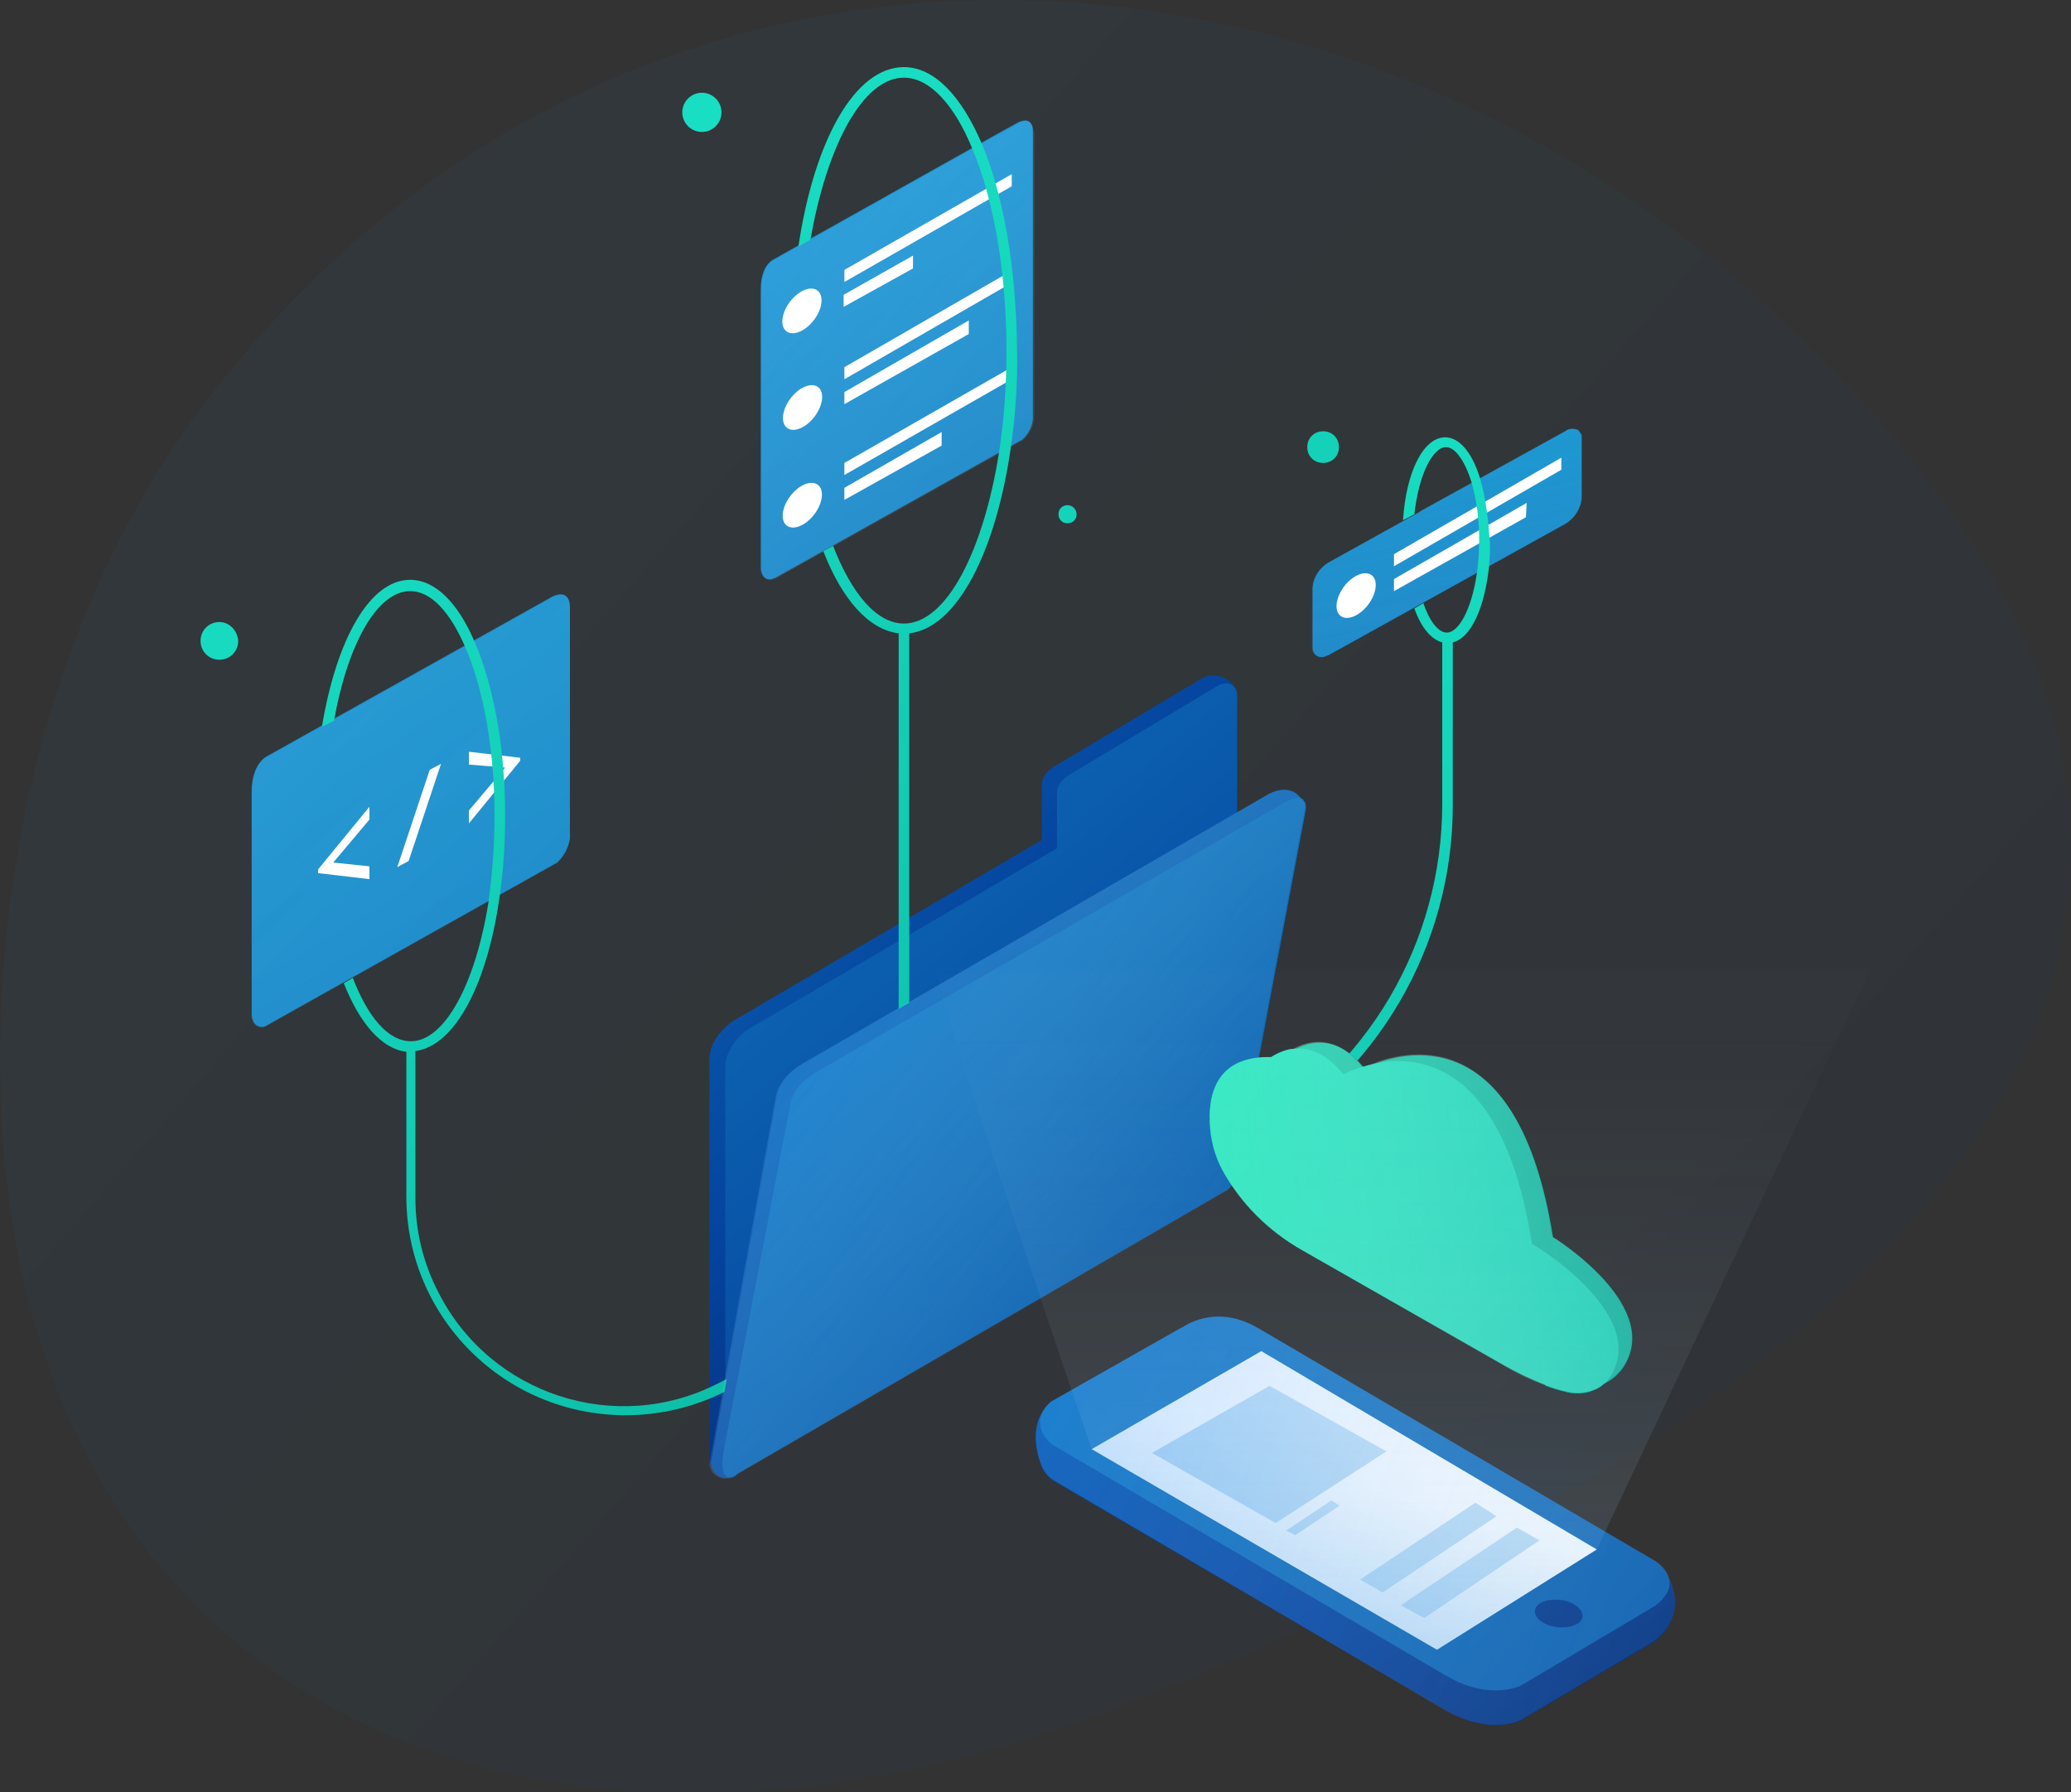 <?xml version="1.0" encoding="utf-8"?>
<!-- Generator: Adobe Illustrator 23.1.0, SVG Export Plug-In . SVG Version: 6.00 Build 0)  -->
<svg version="1.1" id="Warstwa_1" xmlns="http://www.w3.org/2000/svg" xmlns:xlink="http://www.w3.org/1999/xlink" x="0px" y="0px"
	 viewBox="0 0 274.7 237.7" style="enable-background:new 0 0 274.7 237.7;" xml:space="preserve">
<rect x="0" y="0" width="274.7" height="237.7" fill="#333333" stroke="none"/>
<style type="text/css">
	.st0{opacity:5.000000e-02;fill:url(#SVGID_1_);enable-background:new    ;}
	.st1{fill:url(#SVGID_2_);}
	.st2{fill:url(#SVGID_3_);}
	.st3{fill:url(#SVGID_4_);}
	.st4{fill:url(#SVGID_5_);}
	.st5{fill:url(#SVGID_6_);}
	.st6{fill:url(#SVGID_7_);}
	.st7{fill:url(#SVGID_8_);}
	.st8{opacity:0.65;fill:url(#SVGID_9_);enable-background:new    ;}
	.st9{opacity:0.65;fill:url(#SVGID_10_);enable-background:new    ;}
	.st10{opacity:0.65;fill:url(#SVGID_11_);enable-background:new    ;}
	.st11{fill:url(#SVGID_12_);}
	.st12{fill:url(#SVGID_13_);}
	.st13{fill:url(#SVGID_14_);}
	.st14{fill:url(#SVGID_15_);}
	.st15{fill:#FFFFFF;}
	.st16{fill:url(#SVGID_16_);}
	.st17{fill:url(#SVGID_17_);}
	.st18{fill:url(#SVGID_18_);}
	.st19{opacity:0.65;fill:url(#SVGID_19_);enable-background:new    ;}
	.st20{fill:url(#SVGID_20_);}
	.st21{fill:url(#SVGID_21_);}
	.st22{fill:url(#SVGID_22_);}
	.st23{fill:url(#SVGID_23_);}
	.st24{fill:url(#SVGID_24_);}
	.st25{fill:url(#SVGID_25_);}
	.st26{fill:url(#SVGID_26_);}
	.st27{fill:url(#SVGID_27_);}
	.st28{opacity:0.65;fill:url(#SVGID_28_);enable-background:new    ;}
	.st29{fill:url(#SVGID_29_);}
	.st30{fill:url(#SVGID_30_);}
	.st31{opacity:0.54;fill:url(#SVGID_31_);enable-background:new    ;}
	.st32{fill:url(#SVGID_32_);}
</style>
<title>Illustration 3 - Organizations_1</title>
<g>
	<g id="stage_3">
		
			<linearGradient id="SVGID_1_" gradientUnits="userSpaceOnUse" x1="-18.366" y1="242.493" x2="393.394" y2="-116.137" gradientTransform="matrix(1 0 0 -1 0 240)">
			<stop  offset="0" style="stop-color:#1EA3D8"/>
			<stop  offset="0.69" style="stop-color:#04439E"/>
			<stop  offset="1" style="stop-color:#081B4E"/>
		</linearGradient>
		<path class="st0" d="M0.3,131c-5.4,93.4,67.8,126.3,147.3,95.6c62.9-24.2,170.2-80.4,108.6-162.1C198.3-12.4,87-26.2,26.7,54.1
			C10.8,75.2,1.9,103.1,0.3,131z"/>
	</g>
</g>
<linearGradient id="SVGID_2_" gradientUnits="userSpaceOnUse" x1="23.283" y1="168.391" x2="109.671" y2="-30.536" gradientTransform="matrix(1 0 0 -1 0 240)">
	<stop  offset="0" style="stop-color:#18DEC3"/>
	<stop  offset="1" style="stop-color:#05A794"/>
</linearGradient>
<path class="st1" d="M29.1,82.5c-1.4,0-2.5,1.1-2.5,2.5c0,1.4,1.1,2.5,2.5,2.5c1.4,0,2.5-1.1,2.5-2.5l0,0
	C31.5,83.6,30.4,82.5,29.1,82.5z"/>
<linearGradient id="SVGID_3_" gradientUnits="userSpaceOnUse" x1="102.75" y1="202.902" x2="189.137" y2="3.975" gradientTransform="matrix(1 0 0 -1 0 240)">
	<stop  offset="0" style="stop-color:#18DEC3"/>
	<stop  offset="1" style="stop-color:#05A794"/>
</linearGradient>
<circle class="st2" cx="93.1" cy="14.9" r="2.6"/>
<linearGradient id="SVGID_4_" gradientUnits="userSpaceOnUse" x1="124.048" y1="212.155" x2="210.435" y2="13.229" gradientTransform="matrix(1 0 0 -1 0 240)">
	<stop  offset="0" style="stop-color:#18DEC3"/>
	<stop  offset="1" style="stop-color:#05A794"/>
</linearGradient>
<path class="st3" d="M141.6,67c-0.7,0-1.2,0.5-1.2,1.2c0,0.7,0.5,1.2,1.2,1.2c0.7,0,1.2-0.5,1.2-1.2c0,0,0,0,0,0
	C142.8,67.5,142.2,67,141.6,67z"/>
<linearGradient id="SVGID_5_" gradientUnits="userSpaceOnUse" x1="155.838" y1="225.958" x2="242.226" y2="27.031" gradientTransform="matrix(1 0 0 -1 0 240)">
	<stop  offset="0" style="stop-color:#18DEC3"/>
	<stop  offset="1" style="stop-color:#05A794"/>
</linearGradient>
<path class="st4" d="M175.5,57.2c-1.2,0-2.1,0.9-2.1,2.1s0.9,2.1,2.1,2.1c1.2,0,2.1-0.9,2.1-2.1S176.7,57.2,175.5,57.2L175.5,57.2z"
	/>
<linearGradient id="SVGID_6_" gradientUnits="userSpaceOnUse" x1="185.99" y1="194.794" x2="212.871" y2="74.024" gradientTransform="matrix(1 0 0 -1 0 240)">
	<stop  offset="0" style="stop-color:#1EA3D8"/>
	<stop  offset="1" style="stop-color:#04439E"/>
</linearGradient>
<path class="st5" d="M209.8,58.2V66c-0.1,1.5-1,2.8-2.2,3.5l-31.2,17.3l-0.2,0.1c-0.2,0.1-0.3,0.1-0.5,0.2c-0.6,0.2-1.3-0.1-1.5-0.7
	c-0.1-0.2-0.1-0.4-0.1-0.6v-7.8c0.1-1.5,1-2.8,2.3-3.5l11.9-6.6l0.1-0.1l0,0l19.2-10.6c0.5-0.4,1.1-0.4,1.7-0.2
	c0.2,0.2,0.3,0.4,0.5,0.7v0.1l0,0c0,0,0,0.1,0,0.1C209.8,58,209.8,58.1,209.8,58.2z"/>
<linearGradient id="SVGID_7_" gradientUnits="userSpaceOnUse" x1="18.663" y1="192.738" x2="190.556" y2="-96.836" gradientTransform="matrix(1 0 0 -1 0 240)">
	<stop  offset="0" style="stop-color:#1EA3D8"/>
	<stop  offset="1" style="stop-color:#04439E"/>
</linearGradient>
<path class="st6" d="M75.6,80.5v30.7c-0.2,1.2-0.8,2.4-1.7,3.2l-34.6,19.4l-3.9,2.2c-0.6,0.4-1.4,0.2-1.8-0.5c0,0,0,0,0-0.1
	c-0.2-0.3-0.2-0.6-0.2-1v-29.4c0-3.8,2-4.7,2-4.7L69.9,81l3.4-1.9C75.7,78,75.6,80.5,75.6,80.5z"/>
<linearGradient id="SVGID_8_" gradientUnits="userSpaceOnUse" x1="97.708" y1="230.848" x2="199.963" y2="51.896" gradientTransform="matrix(1 0 0 -1 0 240)">
	<stop  offset="0" style="stop-color:#1EA3D8"/>
	<stop  offset="1" style="stop-color:#04439E"/>
</linearGradient>
<path class="st7" d="M137,17.4c0,0,0.1-2.1-1.9-1.2l-2.9,1.6l-29.6,16.6c0,0-1.7,0.7-1.7,4v37c0,0.3,0.1,0.6,0.2,0.8
	c0.3,0.6,0.9,0.8,1.5,0.5c0,0,0.1,0,0.1,0l3.4-1.9l29.5-16.5c0.8-0.7,1.3-1.7,1.4-2.7V17.4z"/>
<linearGradient id="SVGID_9_" gradientUnits="userSpaceOnUse" x1="186.003" y1="194.721" x2="212.884" y2="73.96" gradientTransform="matrix(1 0 0 -1 0 240)">
	<stop  offset="0" style="stop-color:#FFFFFF;stop-opacity:0"/>
	<stop  offset="0.14" style="stop-color:#F2F8FF;stop-opacity:3.000000e-02"/>
	<stop  offset="0.35" style="stop-color:#CFE6FF;stop-opacity:0.11"/>
	<stop  offset="0.6" style="stop-color:#95C8FF;stop-opacity:0.24"/>
	<stop  offset="0.88" style="stop-color:#459FFF;stop-opacity:0.41"/>
	<stop  offset="1" style="stop-color:#1E8BFF;stop-opacity:0.5"/>
</linearGradient>
<path class="st8" d="M209.8,58.2V66c-0.1,1.5-1,2.8-2.3,3.5l-31.2,17.3c-0.1,0-0.1,0.1-0.2,0.1c-0.1,0.1-0.3,0.1-0.5,0.2
	c-0.6,0.2-1.3,0-1.5-0.7c-0.1-0.2-0.1-0.4-0.1-0.6V78c0.1-1.5,1-2.8,2.3-3.5l11.9-6.6l0.1-0.1l0,0l19.1-10.6
	c0.5-0.4,1.1-0.4,1.7-0.2c0.2,0.2,0.3,0.4,0.5,0.7v0.1l0,0c0,0,0,0.1,0,0.1C209.8,58.1,209.8,58.1,209.8,58.2z"/>
<linearGradient id="SVGID_10_" gradientUnits="userSpaceOnUse" x1="107.3" y1="77.47" x2="-68.564" y2="260.377" gradientTransform="matrix(1 0 0 -1 0 240)">
	<stop  offset="0" style="stop-color:#FFFFFF;stop-opacity:0"/>
	<stop  offset="0.14" style="stop-color:#F2F8FF;stop-opacity:3.000000e-02"/>
	<stop  offset="0.35" style="stop-color:#CFE6FF;stop-opacity:0.11"/>
	<stop  offset="0.6" style="stop-color:#95C8FF;stop-opacity:0.24"/>
	<stop  offset="0.88" style="stop-color:#459FFF;stop-opacity:0.41"/>
	<stop  offset="1" style="stop-color:#1E8BFF;stop-opacity:0.5"/>
</linearGradient>
<path class="st9" d="M75.6,80.6v30.7c-0.2,1.2-0.8,2.4-1.7,3.2l-34.6,19.4l-4,2.2c-0.6,0.4-1.4,0.2-1.8-0.5c0,0,0-0.1,0-0.1
	c-0.2-0.3-0.2-0.6-0.2-0.9v-29.4c0-3.8,2-4.7,2-4.7L70,81.1l3.4-1.9C75.7,78.1,75.6,80.6,75.6,80.6z"/>
<linearGradient id="SVGID_11_" gradientUnits="userSpaceOnUse" x1="175.36" y1="146.278" x2="71.349" y2="233.549" gradientTransform="matrix(1 0 0 -1 0 240)">
	<stop  offset="0" style="stop-color:#FFFFFF;stop-opacity:0"/>
	<stop  offset="0.14" style="stop-color:#F2F8FF;stop-opacity:3.000000e-02"/>
	<stop  offset="0.35" style="stop-color:#CFE6FF;stop-opacity:0.11"/>
	<stop  offset="0.6" style="stop-color:#95C8FF;stop-opacity:0.24"/>
	<stop  offset="0.88" style="stop-color:#459FFF;stop-opacity:0.41"/>
	<stop  offset="1" style="stop-color:#1E8BFF;stop-opacity:0.5"/>
</linearGradient>
<path class="st10" d="M137.1,17.5c0,0,0.1-2.1-1.9-1.2l-2.9,1.6l-29.6,16.6c0,0-1.7,0.7-1.7,4v37c0,0.3,0.1,0.6,0.2,0.8
	c0.3,0.6,1,0.8,1.5,0.5c0,0,0,0,0.1,0l3.4-1.9l29.5-16.5c0.8-0.7,1.3-1.7,1.5-2.7V17.5z"/>
<linearGradient id="SVGID_12_" gradientUnits="userSpaceOnUse" x1="22.165" y1="197.576" x2="168.195" y2="60.65" gradientTransform="matrix(1 0 0 -1 0 240)">
	<stop  offset="0" style="stop-color:#1EA3D8"/>
	<stop  offset="0.69" style="stop-color:#04439E"/>
	<stop  offset="1" style="stop-color:#081B4E"/>
</linearGradient>
<path class="st11" d="M162.2,106.7V91.1c0-0.5,1.8,0.5,1.6,0.1c-0.9-1.5-2.9-2.1-4.4-1.2c-0.1,0-0.1,0.1-0.2,0.1l-19.1,11.4
	c0,0-1.9,0.9-1.9,2.6v7.3l-40.6,23.8c-1.2,0.7-2.2,1.7-2.9,3c-0.5,0.9-0.7,2-0.6,3.1v52.9l69-76.1L162.2,106.7z"/>
<linearGradient id="SVGID_13_" gradientUnits="userSpaceOnUse" x1="31.271" y1="214.42" x2="203.826" y2="9.468" gradientTransform="matrix(1 0 0 -1 0 240)">
	<stop  offset="0" style="stop-color:#1EA3D8"/>
	<stop  offset="0.69" style="stop-color:#04439E"/>
	<stop  offset="1" style="stop-color:#081B4E"/>
</linearGradient>
<path class="st12" d="M164.1,107.8V92.2c0-0.5-0.2-1-0.6-1.3c-0.5-0.3-1.2-0.5-2.4,0.3l-19,11.4c0,0-1.9,0.9-1.9,2.6v7.3l-40.6,23.8
	c-1.2,0.7-2.2,1.7-2.8,3c-0.5,0.9-0.7,2-0.6,3.1v52l69-75.2L164.1,107.8z"/>
<linearGradient id="SVGID_14_" gradientUnits="userSpaceOnUse" x1="71.01" y1="188.444" x2="156.074" y2="54.022" gradientTransform="matrix(1 0 0 -1 0 240)">
	<stop  offset="0" style="stop-color:#1EA3D8"/>
	<stop  offset="1" style="stop-color:#04439E"/>
</linearGradient>
<path class="st13" d="M173.2,107.2l-75.7,88.6c-0.2,0.1-0.4,0.2-0.6,0.2l0,0h-0.2l0,0c-1.2,0.2-2.2-0.6-2.4-1.8c0,0,0-0.1,0-0.1
	l8.8-48.8c0,0,0.3-2.5,3.6-4.4l61.6-35.6c0,0,2.9-1.7,4.4,0.8C172.9,106.5,173.1,106.8,173.2,107.2z"/>
<linearGradient id="SVGID_15_" gradientUnits="userSpaceOnUse" x1="67.369" y1="171.714" x2="245.133" y2="-47.187" gradientTransform="matrix(1 0 0 -1 0 240)">
	<stop  offset="0" style="stop-color:#1EA3D8"/>
	<stop  offset="0.69" style="stop-color:#04439E"/>
	<stop  offset="1" style="stop-color:#081B4E"/>
</linearGradient>
<path class="st14" d="M173.2,107.4l-8.6,45.6c0,4.3-2.3,5.1-2.3,5.1l-64.4,37.3c-0.1,0.1-0.3,0.2-0.4,0.3c-0.2,0.1-0.4,0.2-0.6,0.2
	l0,0h-0.2l0,0c-1.4,0-0.7-3.5-0.7-3.5l8.9-46.3c0.6-2.5,3.7-4.1,3.7-4.1l61.5-35.4c0.6-0.4,1.3-0.7,2-0.8c0.3,0,0.5,0,0.7,0.2
	C173.2,106.4,173.3,106.9,173.2,107.4z"/>
<polygon class="st15" points="207.1,60.7 207.1,62.3 184.9,75.1 184.9,73.5 "/>
<polygon class="st15" points="202.5,66.7 202.4,68.6 184.9,78.4 184.9,76.8 "/>
<polygon class="st15" points="134.2,23.1 134.2,24.7 112,37.4 112,35.8 "/>
<polygon class="st15" points="121.1,33.9 121.1,35.6 111.9,40.7 111.9,39.1 "/>
<polygon class="st15" points="134.2,35.9 134.2,37.5 112,50.3 112,48.7 "/>
<polygon class="st15" points="128.5,42.5 128.5,44.3 112,53.6 112,52 "/>
<polygon class="st15" points="134.2,48.7 134.2,50.3 112,63 112,61.4 "/>
<polygon class="st15" points="124.9,57.3 124.9,59.1 112,66.3 112,64.7 "/>
<ellipse transform="matrix(0.605 -0.796 0.796 0.605 9.203 101.003)" class="st15" cx="106.4" cy="41.2" rx="3.4" ry="2"/>
<ellipse transform="matrix(0.605 -0.796 0.796 0.605 -1.043 106.088)" class="st15" cx="106.5" cy="54.1" rx="3.4" ry="2"/>
<ellipse transform="matrix(0.605 -0.796 0.796 0.605 -11.285 111.163)" class="st15" cx="106.4" cy="67" rx="3.4" ry="2"/>
<ellipse transform="matrix(0.605 -0.796 0.796 0.605 8.156 174.396)" class="st15" cx="179.9" cy="79" rx="3.4" ry="2"/>
<path class="st15" d="M62.2,109.2l6.8-8.3v-0.4l-6.8-0.8v1.7l4.8,0.4l-4.8,5.7V109.2z"/>
<path class="st15" d="M58.5,101.3l-1.5,0.8L52.7,115l1.5-0.8L58.5,101.3z"/>
<path class="st15" d="M44.2,114.4l4.8-5.7V107l-6.8,8.3v0.5l6.8,0.8v-1.7L44.2,114.4z"/>
<linearGradient id="SVGID_16_" gradientUnits="userSpaceOnUse" x1="14.602" y1="160.626" x2="177.679" y2="-15.382" gradientTransform="matrix(1 0 0 -1 0 240)">
	<stop  offset="0" style="stop-color:#18DEC3"/>
	<stop  offset="1" style="stop-color:#05A794"/>
</linearGradient>
<path class="st16" d="M55.1,158.9v-19.5c5.3-0.7,9.6-9,11.2-20.7l0,0c0.5-3.5,0.7-7,0.7-10.5c0-9.3-1.6-17.5-4.1-23.2
	c-2.2-5.1-5.2-8.1-8.5-8.1c-5.4,0-9.8,8-11.7,19.5l1.6-0.8c1.8-10.1,5.7-17.2,10.1-17.2c2.8,0,5.3,2.8,7.3,7.4
	c2.4,5.5,3.9,13.6,3.9,22.4c0,3.8-0.3,7.6-0.8,11.4c-1.7,10.8-5.8,18.5-10.3,18.5c-3,0-5.7-3.2-7.7-8.4l-1.2,0.7
	c2.1,5.3,5,8.7,8.3,9.1v19.2c0,16,13,29,29.1,29c4.6,0,9.1-1.1,13.1-3.1l0,0l0.3-1.7l-1.2,0.6c-13.5,6.9-30.1,1.5-37-12
	C56.1,167.5,55.1,163.2,55.1,158.9z"/>
<linearGradient id="SVGID_17_" gradientUnits="userSpaceOnUse" x1="117.752" y1="234.15" x2="141.545" y2="-56.73" gradientTransform="matrix(1 0 0 -1 0 240)">
	<stop  offset="0" style="stop-color:#18DEC3"/>
	<stop  offset="1" style="stop-color:#05A794"/>
</linearGradient>
<path class="st17" d="M130.2,19c-2.7-6.3-6.3-10.1-10.3-10.1c-6.5,0-11.9,9.7-14,23.8l1.6-0.9c2.2-12.6,7-21.5,12.4-21.5
	c3.4,0,6.7,3.6,9.1,9.5c2.8,6.7,4.5,16.3,4.5,26.7c0,4.5-0.3,9.1-1,13.6c-2.1,13.1-7,22.6-12.6,22.6c-3.6,0-6.9-3.9-9.4-10.3
	l-1.3,0.7c2.5,6.4,6,10.4,10,10.9v49.8l1.4-0.8v-49c6.3-0.7,11.5-10.7,13.5-24.8c0.6-4.2,0.9-8.5,0.8-12.7
	C134.8,35.5,133.1,25.8,130.2,19z"/>
<linearGradient id="SVGID_18_" gradientUnits="userSpaceOnUse" x1="205.061" y1="184.435" x2="94.202" y2="-66.913" gradientTransform="matrix(1 0 0 -1 0 240)">
	<stop  offset="0" style="stop-color:#18DEC3"/>
	<stop  offset="1" style="stop-color:#05A794"/>
</linearGradient>
<path class="st18" d="M196.3,63.4c-1-3.3-2.7-5.4-4.6-5.4c-2.9,0-5.2,4.6-5.6,11l1.5-0.8c0.6-5.4,2.5-8.9,4.2-8.9
	c1.2,0,2.5,1.8,3.4,4.7c0.7,2.5,1,5,1,7.6c0,1.5-0.1,2.9-0.3,4.4l0,0c-0.7,4.8-2.4,7.9-4,7.9c-1.1,0-2.3-1.5-3.1-3.9l-1.2,0.7
	c0.9,2.5,2.2,4.1,3.7,4.5v21.4c0,18.4-9.9,35.3-26,44.2l0,0l-0.3,1.8l1.2-0.7c16.4-9.1,26.5-26.4,26.5-45.1V85.2
	c2.4-0.6,4.2-4.5,4.8-10c0.1-1.2,0.2-2.4,0.1-3.5C197.4,68.9,197.1,66.1,196.3,63.4z"/>
<linearGradient id="SVGID_19_" gradientUnits="userSpaceOnUse" x1="166.404" y1="64.078" x2="101.764" y2="114.03" gradientTransform="matrix(1 0 0 -1 0 240)">
	<stop  offset="0" style="stop-color:#FFFFFF;stop-opacity:0"/>
	<stop  offset="0.14" style="stop-color:#F2F8FF;stop-opacity:3.000000e-02"/>
	<stop  offset="0.35" style="stop-color:#CFE6FF;stop-opacity:0.11"/>
	<stop  offset="0.6" style="stop-color:#95C8FF;stop-opacity:0.24"/>
	<stop  offset="0.88" style="stop-color:#459FFF;stop-opacity:0.41"/>
	<stop  offset="1" style="stop-color:#1E8BFF;stop-opacity:0.5"/>
</linearGradient>
<path class="st19" d="M172.7,106.1c-1.6-2.4-4.4-0.8-4.4-0.8L106.6,141c-3.4,1.9-3.7,4.4-3.7,4.4l-8.8,48.8c0.1,1.2,1.1,2,2.3,1.9
	c0,0,0.1,0,0.1,0l0,0h0.2l0,0c0.2-0.1,0.4-0.1,0.6-0.2c0.1-0.1,0.3-0.2,0.4-0.3l64.4-37.3c0,0,2.3-0.8,2.3-5.1l8.6-45.6
	C173.2,106.9,173.1,106.4,172.7,106.1z"/>
<linearGradient id="SVGID_20_" gradientUnits="userSpaceOnUse" x1="48.024" y1="208.237" x2="242.216" y2="-42.399" gradientTransform="matrix(1 0 0 -1 0 240)">
	<stop  offset="0" style="stop-color:#1EA3D8"/>
	<stop  offset="0.69" style="stop-color:#04439E"/>
	<stop  offset="1" style="stop-color:#081B4E"/>
</linearGradient>
<path class="st20" d="M140.1,196.6c-0.8-0.4-1.4-1.1-1.8-1.8c-0.5-1.1-1.9-5,0.2-7.8l18-6.1c0.1-0.1,0.2-0.1,0.4-0.2
	c0.8-0.5,4.7-2.9,9.9,0.1l53.5,26.9c0,0,4.7,5.4-0.8,10L202,228c-0.3,0.2-0.6,0.3-0.9,0.4c-1.3,0.4-4.7,1.1-9.2-1.5L140.1,196.6z"/>
<linearGradient id="SVGID_21_" gradientUnits="userSpaceOnUse" x1="33.183" y1="183.986" x2="392.565" y2="-167.632" gradientTransform="matrix(1 0 0 -1 0 240)">
	<stop  offset="0" style="stop-color:#1EA3D8"/>
	<stop  offset="0.69" style="stop-color:#04439E"/>
	<stop  offset="1" style="stop-color:#081B4E"/>
</linearGradient>
<path class="st21" d="M140.1,191.9c-0.8-0.4-1.4-1.1-1.8-1.8c-0.5-1.1-0.7-2.6,1.1-4.2l17.1-9.7l0.4-0.2c0.8-0.5,4.7-2.9,9.9,0.1
	l52.7,30.9c0,0,4.4,2.7,0,6L202,223.4c-0.3,0.2-0.6,0.3-0.9,0.4c-1.3,0.4-4.7,1.1-9.2-1.5L140.1,191.9z"/>
<linearGradient id="SVGID_22_" gradientUnits="userSpaceOnUse" x1="58.466" y1="215.646" x2="252.658" y2="-34.981" gradientTransform="matrix(0.999 -4.689866e-03 -4.689866e-03 -0.999 0.125 238.851)">
	<stop  offset="0" style="stop-color:#1EA3D8"/>
	<stop  offset="0.69" style="stop-color:#04439E"/>
	<stop  offset="1" style="stop-color:#081B4E"/>
</linearGradient>
<path class="st22" d="M203.6,213.6c0.1-1,1.6-1.6,3.4-1.4c1.7,0.2,3,1.2,2.9,2.2s-1.6,1.6-3.4,1.4
	C204.8,215.6,203.5,214.6,203.6,213.6z"/>
<linearGradient id="SVGID_23_" gradientUnits="userSpaceOnUse" x1="145.262" y1="-58.723" x2="179.194" y2="43.735" gradientTransform="matrix(1 0 0 -1 0 240)">
	<stop  offset="0" style="stop-color:#1E8BD8"/>
	<stop  offset="1" style="stop-color:#FFFFFF"/>
</linearGradient>
<polygon class="st23" points="144.8,192.2 167.3,179.2 211.8,205.5 190.6,218.8 "/>
<linearGradient id="SVGID_24_" gradientUnits="userSpaceOnUse" x1="88.92" y1="-83.16" x2="204.132" y2="106.119" gradientTransform="matrix(1 0 0 -1 0 240)">
	<stop  offset="0" style="stop-color:#1E8BD8"/>
	<stop  offset="1" style="stop-color:#FFFFFF"/>
</linearGradient>
<polygon class="st24" points="152.8,192.7 168.4,183.8 183.9,192.5 169.2,202 "/>
<linearGradient id="SVGID_25_" gradientUnits="userSpaceOnUse" x1="105.454" y1="-103.306" x2="227.318" y2="96.91" gradientTransform="matrix(1 0 0 -1 0 240)">
	<stop  offset="0" style="stop-color:#1E8BD8"/>
	<stop  offset="1" style="stop-color:#FFFFFF"/>
</linearGradient>
<polygon class="st25" points="180.4,209.5 195.7,199.3 198.5,201.1 183.4,211.2 "/>
<linearGradient id="SVGID_26_" gradientUnits="userSpaceOnUse" x1="109.966" y1="-108.354" x2="233.519" y2="94.62" gradientTransform="matrix(1 0 0 -1 0 240)">
	<stop  offset="0" style="stop-color:#1E8BD8"/>
	<stop  offset="1" style="stop-color:#FFFFFF"/>
</linearGradient>
<polygon class="st26" points="185.8,212.9 201.2,202.6 204.2,204.3 188.9,214.6 "/>
<linearGradient id="SVGID_27_" gradientUnits="userSpaceOnUse" x1="141.654" y1="-14.726" x2="188.798" y2="62.719" gradientTransform="matrix(1 0 0 -1 0 240)">
	<stop  offset="0" style="stop-color:#1E8BD8"/>
	<stop  offset="1" style="stop-color:#FFFFFF"/>
</linearGradient>
<polygon class="st27" points="170.6,203 176.6,199 177.7,199.7 171.8,203.6 "/>
<linearGradient id="SVGID_28_" gradientUnits="userSpaceOnUse" x1="272.832" y1="0.615" x2="125.198" y2="60.334" gradientTransform="matrix(1 0 0 -1 0 240)">
	<stop  offset="0" style="stop-color:#FFFFFF;stop-opacity:0"/>
	<stop  offset="0.14" style="stop-color:#F2F8FF;stop-opacity:3.000000e-02"/>
	<stop  offset="0.35" style="stop-color:#CFE6FF;stop-opacity:0.11"/>
	<stop  offset="0.6" style="stop-color:#95C8FF;stop-opacity:0.24"/>
	<stop  offset="0.88" style="stop-color:#459FFF;stop-opacity:0.41"/>
	<stop  offset="1" style="stop-color:#1E8BFF;stop-opacity:0.5"/>
</linearGradient>
<path class="st28" d="M221.4,209.3c-0.3-1-1-1.8-1.9-2.3l-52.7-30.9c-5.2-3-9.2-0.6-9.9-0.1l-0.4,0.2l-17.1,9.7
	c-0.4,0.3-0.7,0.7-0.9,1l0,0c-2.1,2.8-0.7,6.7-0.2,7.8c0.4,0.8,1,1.4,1.8,1.8l51.7,30.4c4.5,2.5,7.9,1.9,9.2,1.5
	c0.3-0.1,0.6-0.2,0.9-0.4l17.6-10.4C223.1,214.6,222.4,211.3,221.4,209.3z"/>
<linearGradient id="SVGID_29_" gradientUnits="userSpaceOnUse" x1="-29.646" y1="253.856" x2="227.514" y2="53.733" gradientTransform="matrix(1 0 0 -1 0 240)">
	<stop  offset="0" style="stop-color:#18DEC3"/>
	<stop  offset="1" style="stop-color:#05A794"/>
</linearGradient>
<path class="st29" d="M215,181.8c-0.6,0.7-1.3,1.3-2.2,1.7l0,0c-0.6,0.4-1.2,0.7-1.9,1.1l0,0c-1.1,0.3-2.2,0.3-3.3,0
	c-0.9-0.2-1.8-0.5-2.6-0.8c-0.6-1.6-1.7-2.9-3.1-3.7l-26.4-15.1c-4.4-2.5-8-6.1-10.5-10.5c0-0.1-0.1-0.1-0.1-0.2
	c-0.5-0.8-2.5-2.1-4.1-3.2c0-0.2-0.1-0.4-0.1-0.6c-0.5-3.9-0.2-10.4,8-10.2c0.5-0.4,1.1-0.7,1.7-0.8c0.3,0,0.6,0,1-0.1
	c0,0,0.1-0.1,0.4-0.2c1.2-0.7,5.2-2.5,9.1,2.4l0.1,0.2c0.3-0.2,0.6-0.3,0.9-0.5c4-1.7,19.5-6.3,24.1,22.8
	C205.9,164,221.3,173.5,215,181.8z"/>
<linearGradient id="SVGID_30_" gradientUnits="userSpaceOnUse" x1="121.956" y1="148.866" x2="353.143" y2="-93.522" gradientTransform="matrix(1 0 0 -1 0 240)">
	<stop  offset="0" style="stop-color:#18DEC3"/>
	<stop  offset="1" style="stop-color:#05A794"/>
</linearGradient>
<path class="st30" d="M213.2,183.1c-0.1,0.1-0.2,0.3-0.4,0.4l0,0c-0.5,0.5-1.2,0.9-1.9,1l0,0c-1.1,0.3-2.2,0.3-3.3,0
	c-0.9-0.2-1.8-0.5-2.6-0.8c-2-0.8-3.9-1.7-5.8-2.8l-26.5-15.1c-4.4-2.5-8-6.1-10.5-10.5c0-0.1-0.1-0.1-0.1-0.2
	c-0.7-1.3-1.2-2.7-1.4-4.1c0-0.2-0.1-0.4-0.1-0.6c-0.5-3.9-0.2-10.4,8-10.2c0.9-0.6,1.9-1,3-1.1c1.8-0.2,4.2,0.4,6.6,3.4
	c0.8-0.4,1.7-0.8,2.5-1c0.3-0.1,0.7-0.2,1.1-0.3c5.9-1.5,17.6-0.8,21.4,23.8C203.3,164.9,219.6,174.8,213.2,183.1z"/>
<linearGradient id="SVGID_31_" gradientUnits="userSpaceOnUse" x1="186.173" y1="124.836" x2="186.173" y2="4.626" gradientTransform="matrix(1 0 0 -1 0 240)">
	<stop  offset="0" style="stop-color:#FFFFFF;stop-opacity:0"/>
	<stop  offset="0.21" style="stop-color:#F8FBFE;stop-opacity:2.000000e-02"/>
	<stop  offset="0.4" style="stop-color:#E1EEFA;stop-opacity:7.000000e-02"/>
	<stop  offset="0.58" style="stop-color:#BBD9F3;stop-opacity:0.15"/>
	<stop  offset="0.76" style="stop-color:#85BBEA;stop-opacity:0.27"/>
	<stop  offset="0.93" style="stop-color:#4094DE;stop-opacity:0.42"/>
	<stop  offset="1" style="stop-color:#1E81D8;stop-opacity:0.5"/>
</linearGradient>
<path class="st31" d="M144.8,192.2c0,0-21.8-63.7-20.5-63.7h123.8l-36.3,77l-21.2,13.3L144.8,192.2z"/>
<linearGradient id="SVGID_32_" gradientUnits="userSpaceOnUse" x1="231.449" y1="82.572" x2="161.998" y2="75.495" gradientTransform="matrix(1 0 0 -1 0 240)">
	<stop  offset="0" style="stop-color:#FFFFFF;stop-opacity:0"/>
	<stop  offset="1" style="stop-color:#5CFFCC;stop-opacity:0.5"/>
</linearGradient>
<path class="st32" d="M205.9,164c-4.6-29.2-20.1-24.5-24.1-22.8c-0.4,0.1-0.7,0.2-1.1,0.3c-3.9-4.9-7.9-3.1-9.1-2.4
	c-0.4,0-0.9,0.1-1.3,0.3c-0.6,0.2-1.2,0.5-1.7,0.8c-8.2-0.2-8.5,6.4-8,10.2c0,0.2,0.1,0.4,0.1,0.6c0.3,1.4,0.7,2.8,1.4,4.1
	c0,0.1,0.1,0.1,0.1,0.2c2.4,4.4,6.1,8,10.5,10.5l26.4,15.1c1.8,1.1,3.8,2.1,5.8,2.8c0.9,0.3,1.7,0.6,2.6,0.8c1.1,0.3,2.2,0.3,3.3,0
	l0,0c0.7-0.2,1.4-0.5,1.9-1l0,0c0.8-0.4,1.5-1,2.2-1.7C221.3,173.5,205.9,164,205.9,164z"/>
</svg>
